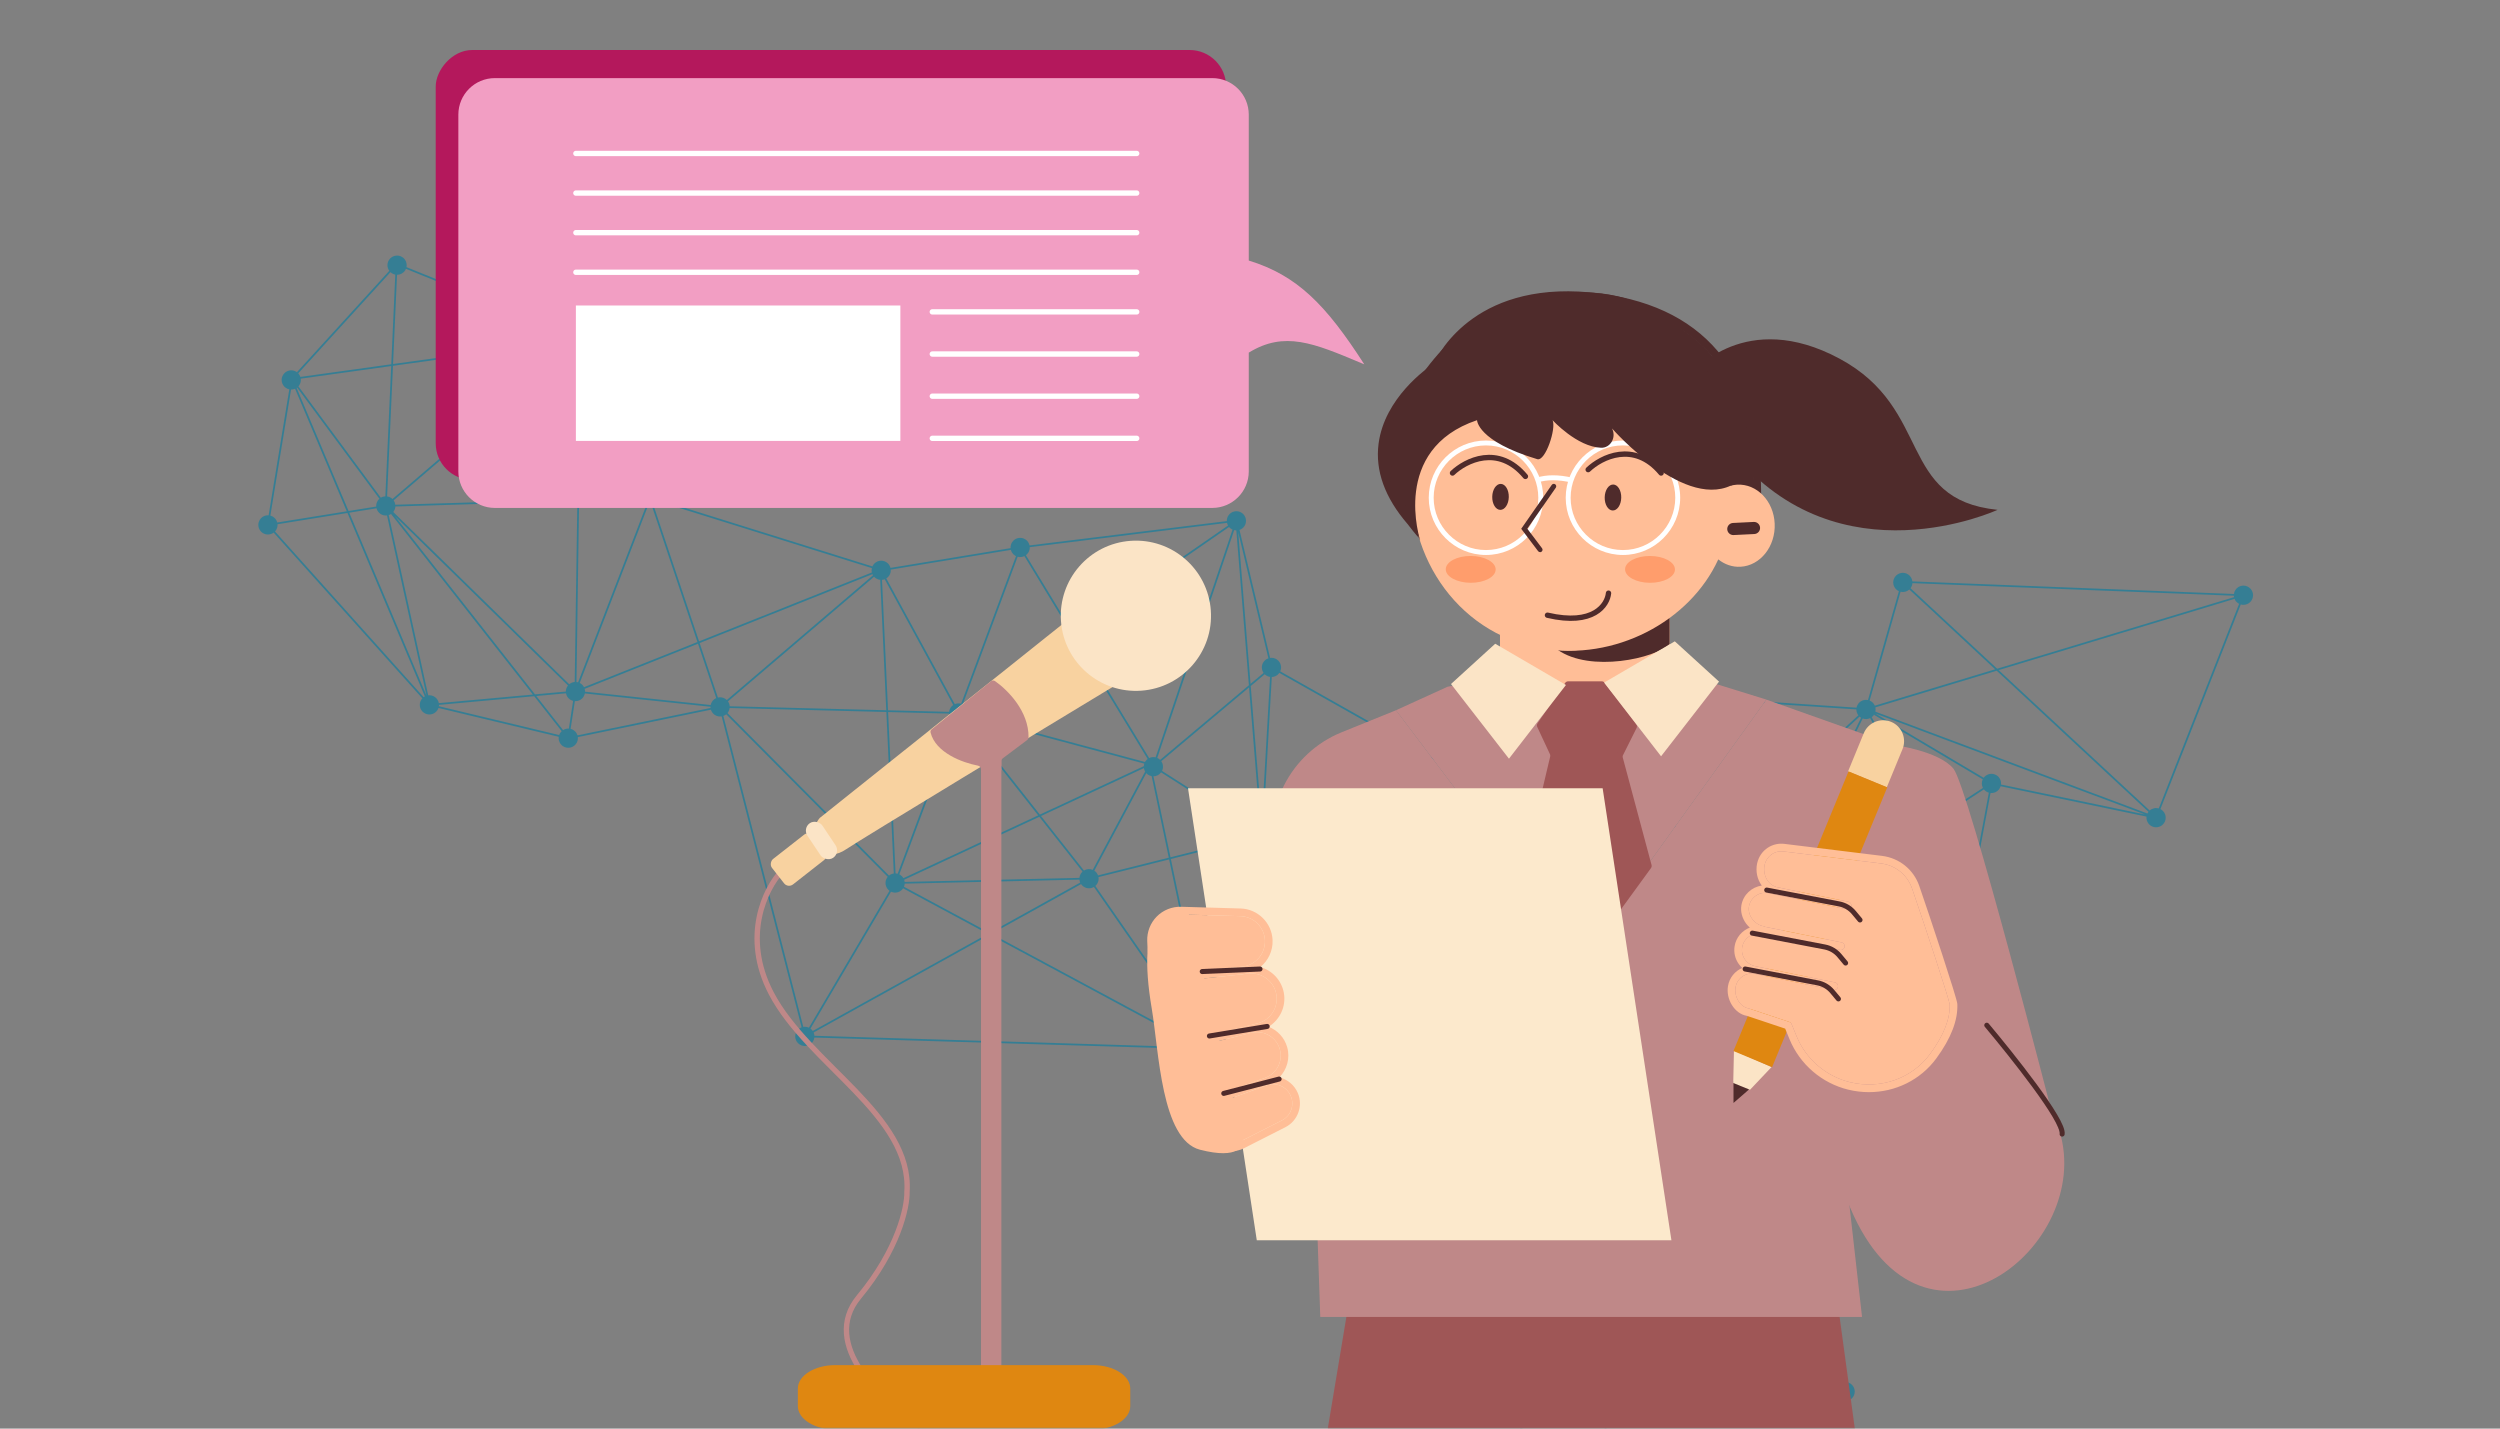 <svg width="700" height="400" viewBox="0 0 700 400" fill="none" xmlns="http://www.w3.org/2000/svg">
<rect x="0" y="0" width="700" height="400" fill="#808080" stroke="none"/>
<mask id="mask0_580_13309" style="mask-type:alpha" maskUnits="userSpaceOnUse" x="0" y="0" width="700" height="400">
<rect width="700" height="400" transform="matrix(-1 0 0 1 700 0)" fill="white"/>
</mask>
<g mask="url(#mask0_580_13309)">
<path d="M73.534 149.215C74.505 149.861 75.742 149.79 76.628 149.131L118.256 195.537C118.159 195.641 118.068 195.754 117.986 195.875C117.164 197.115 117.502 198.785 118.74 199.608C119.978 200.431 121.649 200.093 122.473 198.854C122.604 198.656 122.703 198.447 122.777 198.232L156.455 206.305C156.313 207.302 156.734 208.337 157.629 208.93C158.867 209.754 160.539 209.415 161.362 208.177C161.725 207.628 161.861 206.996 161.795 206.389L199.053 198.716C199.23 199.293 199.598 199.815 200.14 200.176C200.728 200.566 201.411 200.691 202.055 200.589L224.445 287.654C223.917 287.841 223.443 288.195 223.108 288.696C222.285 289.934 222.623 291.606 223.862 292.429C225.1 293.253 226.771 292.914 227.595 291.676C227.833 291.314 227.971 290.917 228.02 290.516L336.652 293.79C336.021 294.996 336.392 296.509 337.55 297.279C338.788 298.102 340.46 297.764 341.283 296.525C341.358 296.412 341.42 296.296 341.475 296.176L379.082 309.682C378.804 310.763 379.217 311.946 380.198 312.597C380.692 312.925 381.254 313.065 381.805 313.041L388.641 363.119L387.996 362.9L388.709 363.602L388.75 363.904L388.911 363.8L449.943 423.926C449.888 423.995 449.834 424.066 449.783 424.141C448.96 425.379 449.299 427.051 450.537 427.874C451.775 428.697 453.447 428.359 454.27 427.12C455.093 425.882 454.754 424.211 453.516 423.387C453.056 423.081 452.534 422.937 452.019 422.94L448.355 384.607C448.4 384.551 448.444 384.493 448.486 384.43C448.692 384.122 448.823 383.785 448.889 383.441L513.94 389.63C513.939 390.505 514.36 391.36 515.143 391.88C516.381 392.704 518.052 392.365 518.876 391.127C519.699 389.889 519.36 388.217 518.122 387.394C517.633 387.068 517.073 386.927 516.528 386.95L510.585 342.028C511.234 341.88 511.833 341.495 512.231 340.894C512.766 340.089 512.807 339.103 512.436 338.286L540.421 322.22C540.608 322.487 540.845 322.725 541.132 322.915C542.371 323.738 544.042 323.399 544.865 322.161C545.689 320.923 545.35 319.252 544.112 318.428C543.359 317.93 542.449 317.86 541.664 318.157L525.905 286.038C526.231 285.841 526.52 285.572 526.746 285.232C527.484 284.12 527.286 282.662 526.342 281.778L550.031 253.854C551.268 254.654 552.92 254.313 553.737 253.083C554.56 251.845 554.221 250.173 552.983 249.35C552.767 249.207 552.538 249.1 552.301 249.026L557.35 222.042C558.304 222.13 559.275 221.705 559.841 220.85C559.989 220.628 560.097 220.391 560.17 220.149L601.03 228.65C600.922 229.621 601.344 230.618 602.215 231.195C603.453 232.018 605.124 231.679 605.948 230.441C606.771 229.203 606.432 227.532 605.194 226.708C605.103 226.648 605.01 226.597 604.915 226.548L627.413 169.251C628.513 169.57 629.739 169.157 630.405 168.154C631.228 166.916 630.889 165.244 629.651 164.421C628.413 163.598 626.742 163.936 625.918 165.175C625.683 165.528 625.546 165.918 625.495 166.312L535.468 162.789C535.384 162.023 534.974 161.299 534.282 160.84C533.044 160.016 531.373 160.355 530.549 161.593C529.726 162.832 530.065 164.503 531.303 165.326C531.426 165.407 531.555 165.474 531.686 165.535L523.03 196.019C521.983 195.799 520.858 196.216 520.231 197.162C520.027 197.469 519.895 197.804 519.829 198.145L445.061 193.203C445.038 192.357 444.618 191.535 443.861 191.03C442.622 190.207 440.951 190.546 440.127 191.784C439.304 193.022 439.643 194.693 440.881 195.517C441.165 195.706 441.474 195.83 441.786 195.9L437.433 230.284C436.532 230.253 435.635 230.675 435.1 231.484L435.222 231.268L358.465 187.976C358.995 186.795 358.612 185.373 357.5 184.634C356.926 184.253 356.26 184.125 355.628 184.215L347.059 148.379C347.604 148.194 348.095 147.838 348.437 147.32C349.259 146.08 348.921 144.411 347.683 143.587C346.445 142.764 344.773 143.103 343.95 144.341C343.629 144.823 343.486 145.373 343.505 145.912L288.273 152.715C288.129 152.054 287.742 151.449 287.134 151.045C285.896 150.222 284.225 150.561 283.401 151.799C283.059 152.315 282.919 152.905 282.963 153.478L249.339 159.005C249.178 158.386 248.799 157.823 248.226 157.441C246.988 156.618 245.316 156.957 244.493 158.195C244.405 158.326 244.335 158.463 244.273 158.601L184.643 139.976C184.842 138.941 184.419 137.844 183.488 137.225C182.786 136.76 181.946 136.666 181.199 136.898L164.036 97.608C164.421 97.405 164.763 97.104 165.023 96.716C165.846 95.478 165.507 93.807 164.269 92.983C163.029 92.162 161.36 92.499 160.536 93.737C160.531 93.747 160.526 93.757 160.519 93.764L129.967 81.354L113.817 74.793C114.03 73.749 113.613 72.633 112.67 72.007C111.432 71.183 109.761 71.522 108.937 72.76C108.298 73.724 108.361 74.945 109.001 75.829L83.136 104.207C83.106 104.185 83.076 104.161 83.042 104.138C81.804 103.315 80.133 103.654 79.309 104.892C78.486 106.13 78.825 107.802 80.063 108.625C80.357 108.82 80.675 108.949 81.001 109.015L75.212 144.287C74.277 144.222 73.335 144.645 72.78 145.482C71.957 146.721 72.296 148.392 73.534 149.215ZM111.173 76.942C112.048 76.943 112.904 76.523 113.424 75.74C113.524 75.588 113.605 75.431 113.672 75.271L131.984 82.709L160.288 94.206C160.188 94.448 160.127 94.7 160.102 94.955L110.054 101.924L111.175 76.944L111.173 76.942ZM286.825 155.708L300.037 177.456L270.474 197.905C270.312 197.712 270.121 197.535 269.901 197.389C269.797 197.319 269.688 197.263 269.577 197.209L284.945 155.889C285.577 156.06 286.246 155.992 286.825 155.708ZM344.134 147.559C344.296 147.752 344.486 147.929 344.707 148.075C344.837 148.16 344.967 148.229 345.103 148.289L323.565 212.058C322.957 211.914 322.319 211.987 321.765 212.257L300.705 177.595L344.132 147.557L344.134 147.559ZM505.401 342.238L497.911 311.337L508.722 337.03C508.341 337.233 508.005 337.532 507.746 337.916C507.17 338.784 507.166 339.861 507.637 340.712L505.401 342.238ZM514.39 388.149C514.186 388.46 514.053 388.795 513.987 389.139L448.937 382.946C448.937 382.488 448.821 382.035 448.597 381.633L505.085 343.057L515.759 387.097C515.218 387.282 514.73 387.638 514.388 388.151L514.39 388.149ZM227.579 288.667C227.406 288.415 227.188 288.191 226.929 288.003L249.488 249.677C250.676 250.238 252.128 249.859 252.877 248.73L276.59 261.472L227.579 288.667ZM83.057 108.619C83.104 108.587 83.153 108.552 83.197 108.516L106.232 139.649C106.064 139.799 105.913 139.969 105.782 140.164C105.44 140.676 105.302 141.264 105.341 141.835L97.599 143.083L83.057 108.619ZM150.704 183.784L159.038 191.942C158.983 192.007 158.932 192.077 158.883 192.15C158.579 192.609 158.435 193.126 158.434 193.636L149.801 194.422L110.58 144.503L150.704 183.784ZM159.384 191.587L130.243 163.058L110.114 143.352C110.169 143.286 110.22 143.217 110.269 143.143C110.541 142.734 110.683 142.279 110.711 141.82L161.655 140.283L160.917 190.954C160.359 190.999 159.821 191.214 159.385 191.584L159.384 191.587ZM105.42 142.326C105.58 142.948 105.959 143.515 106.536 143.897C107.093 144.268 107.739 144.402 108.356 144.325L119.412 194.782L97.798 143.554L105.423 142.324L105.42 142.326ZM121.72 195.123C121.163 194.752 120.517 194.619 119.9 194.695L108.84 144.219C109.065 144.147 109.283 144.046 109.484 143.917L149.208 194.476L122.875 196.876C122.745 196.184 122.351 195.543 121.718 195.125L121.72 195.123ZM122.924 197.37L149.576 194.941L157.27 204.733C157.126 204.87 156.992 205.025 156.877 205.196C156.746 205.394 156.647 205.603 156.573 205.819L122.895 197.745C122.913 197.62 122.925 197.494 122.924 197.367L122.924 197.37ZM159.282 204.001C158.713 203.968 158.143 204.112 157.661 204.425L150.167 194.888L158.479 194.13C158.608 194.822 159.002 195.463 159.635 195.881C159.897 196.056 160.181 196.176 160.472 196.248L159.282 204.001ZM163.708 192.878L195.44 180.233L200.544 195.471C200.09 195.671 199.684 195.998 199.386 196.443C199.187 196.744 199.057 197.071 198.99 197.403L163.817 193.675C163.82 193.406 163.784 193.137 163.708 192.878ZM244.739 161.485C244.887 161.648 245.057 161.8 245.25 161.928C245.629 162.179 246.044 162.322 246.465 162.364L248.152 198.868L204.317 197.752C204.284 197.262 204.119 196.789 203.834 196.382L244.741 161.484L244.739 161.485ZM438.379 235.461L450.647 261.359C450.285 261.561 449.961 261.849 449.717 262.22C449.598 262.401 449.506 262.59 449.434 262.786L439.175 261.262L437.91 235.606C438.072 235.572 438.228 235.523 438.382 235.461L438.379 235.461ZM555.172 218.208C554.801 218.986 554.835 219.879 555.219 220.615L540.212 230.382L524.07 200.816C524.317 200.635 524.538 200.41 524.718 200.142L555.17 218.209L555.172 218.208ZM523.647 201.074L539.796 230.655L493.105 261.042C492.932 260.826 492.726 260.631 492.483 260.47C492.456 260.453 492.426 260.437 492.399 260.42L521.557 201.18C522.249 201.43 523.001 201.383 523.645 201.075L523.647 201.074ZM252.127 244.998C252.023 244.928 251.917 244.872 251.807 244.818L267.709 202.229C268.448 202.431 269.239 202.304 269.878 201.89L290.698 228.305L252.961 245.886C252.759 245.541 252.481 245.235 252.127 244.998ZM270.268 201.581C270.412 201.444 270.542 201.292 270.659 201.12C270.777 200.942 270.867 200.755 270.939 200.562L320.401 213.816C320.323 214.05 320.277 214.288 320.265 214.527L291.164 228.085L270.27 201.579L270.268 201.581ZM320.288 215.066C320.34 215.409 320.454 215.742 320.632 216.043L307.263 241.126L305.969 243.556C305.155 243.212 304.237 243.297 303.504 243.749L291.474 228.49L320.284 215.069L320.288 215.066ZM306.414 243.793C306.414 243.793 306.413 243.791 306.411 243.789L307.7 241.369L320.962 216.485C321.107 216.644 321.274 216.791 321.463 216.917C321.774 217.124 322.113 217.257 322.457 217.323L327.257 240.154L307.453 245.108C307.263 244.589 306.913 244.12 306.416 243.792L306.414 243.793ZM253.17 246.337L291.015 228.705L303.11 244.049C302.95 244.194 302.805 244.36 302.681 244.547C302.423 244.937 302.279 245.368 302.242 245.804L253.311 246.933C253.288 246.731 253.24 246.531 253.17 246.337ZM337.722 292.692L306.697 248.059C306.872 247.906 307.032 247.727 307.168 247.526C307.562 246.932 307.687 246.24 307.577 245.589L327.357 240.643L338.253 292.462C338.068 292.519 337.892 292.597 337.723 292.694L337.722 292.692ZM327.839 240.521L350.853 234.763C351.05 235.241 351.386 235.664 351.85 235.971C352.031 236.09 352.221 236.185 352.416 236.255L344.518 270.326L339.409 292.366C339.184 292.336 338.96 292.332 338.739 292.359L327.839 240.521ZM445.388 380.388L435.612 357.681L429.571 343.645C429.945 343.441 430.275 343.149 430.527 342.769C431.023 342.025 431.094 341.125 430.806 340.346L442.825 334.589L445.781 380.285C445.646 380.31 445.515 380.344 445.386 380.385L445.388 380.388ZM417.512 260.563L439.256 297.619C439 297.804 438.767 298.034 438.584 298.314C438.265 298.795 438.122 299.341 438.138 299.88L422.999 302.62L417 260.742C417.177 260.7 417.35 260.639 417.515 260.563L417.512 260.563ZM438.196 300.373C438.34 301.034 438.727 301.643 439.337 302.047C439.491 302.149 439.649 302.233 439.814 302.299L428.824 338.642C428.602 338.597 428.376 338.582 428.153 338.593L423.07 303.111L438.198 300.372L438.196 300.373ZM430.593 339.898C430.393 339.565 430.12 339.267 429.774 339.036C429.622 338.936 429.462 338.851 429.3 338.785L433.231 325.806L440.306 302.446C440.454 302.476 440.603 302.49 440.752 302.495L442.793 334.056L430.592 339.901L430.593 339.898ZM441.247 302.461C441.965 302.346 442.636 301.947 443.07 301.294C443.246 301.028 443.365 300.744 443.438 300.454L494.258 308.226C494.237 308.599 494.293 308.969 494.422 309.318L443.277 333.82L441.249 302.459L441.247 302.461ZM494.699 306.897C494.524 307.162 494.404 307.447 494.331 307.737L443.512 299.965C443.545 299.423 443.41 298.88 443.128 298.412L468.021 280.008L494.865 306.675C494.806 306.746 494.752 306.821 494.7 306.899L494.699 306.897ZM442.833 298.012C442.682 297.845 442.511 297.691 442.317 297.561C442.258 297.52 442.196 297.488 442.136 297.454L451.293 266.312C452.128 266.525 453.023 266.326 453.689 265.772L467.664 279.655L442.833 298.012ZM450.473 265.951C450.586 266.027 450.706 266.089 450.824 266.146L441.676 297.253C441.435 297.173 441.19 297.13 440.942 297.118L439.198 261.768L449.304 263.268C449.136 264.281 449.558 265.348 450.469 265.951L450.473 265.951ZM440.446 297.143C440.231 297.173 440.017 297.228 439.814 297.31L417.948 260.306C418.202 260.122 418.43 259.893 418.614 259.615C418.792 259.348 418.912 259.06 418.984 258.764L438.698 261.691L440.445 297.141L440.446 297.143ZM355.581 235.219C355.603 235.185 355.621 235.151 355.642 235.115L390.053 248.305L413.775 257.398C413.621 257.949 413.651 258.529 413.844 259.055L370.546 279.722L354.337 236.229C354.828 236.034 355.267 235.693 355.581 235.219ZM415.094 260.499C415.539 260.739 416.024 260.839 416.502 260.815L422.505 302.711L384.287 309.631C384.141 309.105 383.835 308.621 383.385 308.256L415.094 260.499ZM384.378 310.12L422.577 303.204L427.658 338.666C427.093 338.801 426.572 339.114 426.188 339.592L384.067 311.627C384.324 311.153 384.424 310.628 384.378 310.12ZM426.794 343.526C427.506 343.998 428.36 344.086 429.115 343.843L433.519 354.075L444.931 380.589C444.836 380.644 444.741 380.704 444.651 380.77L414.836 347.244L425.801 340.24C425.309 341.41 425.698 342.797 426.794 343.526ZM447.5 380.553C447.112 380.349 446.694 380.25 446.277 380.244L443.309 334.356L494.634 309.768C494.788 310.027 494.986 310.262 495.227 310.463L447.5 380.553ZM495.214 306.324L468.422 279.71L488.987 264.505C489.138 264.673 489.309 264.826 489.504 264.957C489.992 265.282 490.549 265.423 491.092 265.401L496.348 305.763C495.937 305.857 495.547 306.045 495.214 306.324ZM488.692 264.105L468.066 279.354L454.04 265.42C454.099 265.349 454.153 265.274 454.204 265.196C454.474 264.792 454.616 264.34 454.646 263.885L488.322 263.026C488.365 263.405 488.492 263.772 488.692 264.102L488.692 264.105ZM437.413 235.663L438.672 261.186L419.056 258.274C419.096 257.529 418.829 256.788 418.29 256.239L435.997 235.301C436.441 235.558 436.931 235.676 437.411 235.665L437.413 235.663ZM435.591 235.012L417.909 255.921C417.892 255.909 417.876 255.895 417.859 255.883C416.621 255.06 414.949 255.399 414.126 256.637C414.062 256.733 414.005 256.833 413.955 256.935L360.893 236.594L355.859 234.666C355.923 234.494 355.968 234.316 355.996 234.139L434.686 233.376C434.781 233.998 435.088 234.584 435.591 235.015L435.591 235.012ZM350.705 234.288L327.736 240.031L322.969 217.365C323.791 217.357 324.593 216.971 325.113 216.267L350.849 232.699C350.637 233.212 350.595 233.763 350.705 234.284L350.705 234.288ZM266.922 201.873C267.026 201.943 267.132 201.999 267.242 202.052L251.34 244.642C251.149 244.59 250.954 244.559 250.761 244.552L248.674 199.376L265.729 199.809C265.785 200.617 266.199 201.39 266.926 201.873L266.922 201.873ZM203.875 199.418C204.118 199.054 204.255 198.651 204.303 198.244L248.174 199.359L250.263 244.573C249.776 244.641 249.309 244.84 248.921 245.161L203.698 199.654C203.761 199.58 203.821 199.501 203.875 199.418ZM253.113 248.288C253.231 248.009 253.3 247.718 253.319 247.425L302.24 246.297C302.268 246.578 302.342 246.854 302.456 247.117L277.106 261.183L253.111 248.29L253.113 248.288ZM302.699 247.55C302.889 247.83 303.135 248.077 303.433 248.278C304.323 248.868 305.433 248.859 306.294 248.35L337.313 292.975C337.183 293.084 337.062 293.206 336.952 293.343L277.629 261.466L302.7 247.556L302.699 247.55ZM340.536 292.788C340.331 292.652 340.115 292.552 339.894 292.479L352.897 236.382C353.219 236.435 353.547 236.431 353.861 236.368L370.098 279.936L341.358 293.654C341.158 293.317 340.884 293.021 340.536 292.788ZM370.721 280.189L414.057 259.504C414.217 259.771 414.422 260.016 414.679 260.222L382.97 307.979C382.346 307.643 381.64 307.579 380.991 307.754L370.719 280.19L370.721 280.189ZM383.791 312.039L425.583 339.786L414.5 346.863L383.66 312.185C383.706 312.138 383.748 312.09 383.791 312.039ZM444.281 381.099C444.18 381.206 444.086 381.32 444.002 381.446C443.917 381.572 443.849 381.705 443.788 381.839L389.519 363.411L414.411 347.511L444.279 381.097L444.281 381.099ZM448.32 381.217C448.226 381.104 448.12 380.996 448.006 380.897L447.989 380.718L495.639 310.74C496.17 311.035 496.764 311.129 497.332 311.047L504.965 342.534L448.324 381.218L448.32 381.217ZM540.178 321.786L512.193 337.853C512.006 337.586 511.769 337.348 511.482 337.158C511.298 337.035 511.104 336.943 510.904 336.87L516.834 313.991L539.971 320.211C539.878 320.746 539.953 321.295 540.177 321.784L540.178 321.786ZM510.423 336.746C510.005 336.678 509.578 336.71 509.181 336.836L498.21 310.763C498.59 310.56 498.927 310.261 499.186 309.876C499.304 309.699 499.395 309.512 499.465 309.322L516.355 313.862L510.423 336.746ZM499.594 308.844C499.719 308.119 499.542 307.372 499.1 306.781L522.592 285.636C522.718 285.764 522.861 285.882 523.016 285.986C523.176 286.093 523.345 286.178 523.516 286.245L516.482 313.385L499.596 308.846L499.594 308.844ZM522.276 285.25L501.951 303.546L522.02 282.705C521.668 283.549 521.775 284.509 522.276 285.25ZM498.623 306.286C498.562 306.238 498.499 306.191 498.434 306.145C497.945 305.82 497.388 305.679 496.845 305.701L491.589 265.339C492.241 265.192 492.841 264.805 493.24 264.204C493.592 263.675 493.73 263.066 493.676 262.478L548.932 252.411C549.051 252.783 549.253 253.133 549.527 253.429L498.622 306.289L498.623 306.286ZM493.586 261.989C493.534 261.807 493.467 261.629 493.378 261.458L540.035 231.092L550.005 249.353C549.716 249.547 549.459 249.796 549.255 250.106C548.883 250.664 548.752 251.308 548.827 251.923L493.588 261.988L493.586 261.989ZM550.443 249.12L540.453 230.823L555.495 221.035C555.667 221.251 555.874 221.446 556.117 221.607C556.355 221.765 556.608 221.879 556.87 221.953L551.821 248.925C551.351 248.869 550.876 248.937 550.444 249.122L550.443 249.12ZM559.095 217.118C557.887 216.316 556.272 216.618 555.429 217.782L525.101 199.788L600.592 228.049L560.283 219.664C560.391 218.692 559.969 217.695 559.098 217.118L559.095 217.118ZM601.47 227.465C601.402 227.567 601.343 227.675 601.292 227.784L525.102 199.26C525.193 198.865 525.193 198.458 525.106 198.07L559.08 187.804L601.583 227.316C601.546 227.366 601.507 227.415 601.471 227.467L601.47 227.465ZM520.988 200.896C521.028 200.923 521.071 200.944 521.111 200.968L491.956 260.199C491.196 259.906 490.352 259.984 489.662 260.376L476.428 241.477L520.679 200.654C520.776 200.741 520.876 200.823 520.988 200.896ZM489.254 260.661C489.066 260.821 488.895 261.007 488.751 261.226C488.482 261.63 488.34 262.082 488.31 262.537L454.634 263.396C454.579 262.922 454.395 262.465 454.101 262.079L476.059 241.821L489.254 260.665L489.254 260.661ZM453.761 261.71C453.663 261.623 453.562 261.54 453.45 261.466C452.957 261.138 452.394 260.998 451.846 261.021L442.979 195.896C443.233 195.837 443.476 195.742 443.706 195.612L475.77 241.404L453.759 261.708L453.761 261.71ZM442.487 195.964L451.352 261.087C451.268 261.107 451.184 261.129 451.102 261.159L438.818 235.229C439.116 235.035 439.379 234.778 439.588 234.465C440.41 233.225 440.072 231.556 438.834 230.732C438.55 230.543 438.241 230.419 437.929 230.35L442.283 195.967C442.352 195.971 442.42 195.969 442.489 195.966L442.487 195.964ZM434.657 232.88L356.026 233.644C355.999 232.804 355.579 231.988 354.825 231.487C354.486 231.263 354.114 231.126 353.735 231.07L356.105 189.568C356.926 189.54 357.72 189.135 358.221 188.411L434.972 231.701C434.77 232.076 434.667 232.479 434.655 232.882L434.657 232.88ZM354.524 189.121C354.863 189.345 355.235 189.482 355.612 189.54L353.294 230.128L350.204 192.088L354.121 188.797C354.241 188.916 354.376 189.028 354.523 189.125L354.524 189.121ZM352.871 231.08C352.169 231.204 351.518 231.6 351.092 232.241C351.088 232.247 351.084 232.255 351.078 232.263L325.368 215.846C325.797 214.96 325.699 213.927 325.155 213.142L349.736 192.477L352.87 231.078L352.871 231.08ZM324.837 212.761C324.717 212.642 324.581 212.53 324.434 212.433C324.306 212.35 324.174 212.278 324.039 212.219L345.576 148.449C345.772 148.494 345.969 148.52 346.168 148.523L349.688 191.871L324.837 212.761ZM321.343 212.516C321.098 212.696 320.881 212.918 320.701 213.187C320.665 213.243 320.633 213.301 320.6 213.358L271.064 200.086C271.168 199.476 271.057 198.85 270.757 198.313L300.298 177.88L321.343 212.516ZM266.91 197.396C266.625 197.586 266.37 197.838 266.168 198.143C265.925 198.507 265.788 198.91 265.74 199.317L248.651 198.883L246.963 162.368C247.224 162.346 247.479 162.286 247.722 162.191L266.909 197.399L266.91 197.396ZM244.44 161.084L203.508 196.003C203.391 195.888 203.262 195.781 203.121 195.688C202.475 195.26 201.715 195.149 201.017 195.314L195.903 180.049L244.276 160.771C244.325 160.88 244.379 160.984 244.442 161.086L244.44 161.084ZM195.281 179.759L163.524 192.415C163.319 192.015 163.016 191.66 162.615 191.395C162.519 191.331 162.421 191.278 162.321 191.227L177.464 151.952L181.277 142.059C181.733 142.186 182.21 142.186 182.656 142.074L195.28 179.757L195.281 179.759ZM180.509 141.712C180.606 141.777 180.709 141.832 180.814 141.883L161.859 191.047C161.711 191.005 161.564 190.977 161.413 190.961L162.152 140.269L179.321 139.751C179.403 140.522 179.813 141.252 180.509 141.712ZM161.662 139.786L110.695 141.325C110.64 140.887 110.478 140.465 110.218 140.098L160.632 96.847C160.81 97.084 161.028 97.295 161.288 97.468C161.595 97.672 161.931 97.804 162.271 97.87L161.659 139.785L161.662 139.786ZM160.099 95.457C160.129 95.791 160.22 96.119 160.37 96.421L109.897 139.722C109.782 139.609 109.654 139.504 109.514 139.414C109.164 139.182 108.783 139.046 108.393 138.991L110.033 102.431L160.1 95.459L160.099 95.457ZM107.896 138.966C107.45 138.987 107.016 139.118 106.63 139.351L83.562 108.175C83.647 108.079 83.727 107.981 83.799 107.872C84.176 107.305 84.308 106.648 84.222 106.023L109.53 102.498L107.896 138.966ZM82.616 108.856L97.091 143.163L77.629 146.3C77.469 145.677 77.09 145.111 76.513 144.729C76.258 144.559 75.984 144.441 75.702 144.368L81.496 109.072C81.88 109.079 82.261 109.007 82.616 108.856ZM76.997 148.8C77.094 148.695 77.185 148.583 77.267 148.462C77.609 147.949 77.747 147.361 77.708 146.79L97.29 143.634L118.958 194.991C118.843 195.053 118.73 195.126 118.625 195.206L76.997 148.8ZM161.696 205.901C161.519 205.323 161.15 204.802 160.609 204.44C160.347 204.265 160.063 204.146 159.772 204.073L160.963 196.321C161.888 196.377 162.818 195.953 163.367 195.126C163.566 194.825 163.695 194.498 163.763 194.165L198.936 197.894C198.934 198.004 198.939 198.115 198.95 198.226L161.692 205.9L161.696 205.901ZM202.536 200.461C202.826 200.359 203.099 200.207 203.343 200.006L248.566 245.513C248.503 245.587 248.443 245.666 248.389 245.749C247.585 246.958 247.891 248.58 249.06 249.421L226.501 287.747C225.998 287.51 225.452 287.441 224.928 287.525L202.538 200.46L202.536 200.461ZM228.039 290.014C228.02 289.7 227.944 289.388 227.817 289.098L277.108 261.749L335.751 293.262L228.037 290.015L228.039 290.014ZM341.648 295.703C341.787 295.168 341.753 294.609 341.568 294.102L370.268 280.403L380.524 307.926C380.102 308.131 379.726 308.443 379.448 308.861C379.373 308.975 379.312 309.091 379.256 309.211L341.649 295.705L341.648 295.703ZM382.301 312.97C382.653 312.887 382.989 312.734 383.286 312.517L414.072 347.136L389.138 363.062L382.299 312.971L382.301 312.97ZM451.524 422.983C451.077 423.068 450.65 423.267 450.293 423.569L389.895 364.065L443.628 382.308C443.374 383.376 443.789 384.536 444.755 385.179C445.748 385.838 447.012 385.75 447.902 385.057L451.528 422.983L451.524 422.983ZM515.773 385.036L505.524 342.753L507.914 341.122C508.078 341.32 508.273 341.499 508.498 341.647C508.987 341.973 509.547 342.114 510.094 342.093L515.774 385.038L515.773 385.036ZM541.218 318.373C540.892 318.571 540.601 318.841 540.377 319.18C540.259 319.357 540.171 319.543 540.098 319.734L516.956 313.511L523.988 286.382C524.484 286.479 524.992 286.429 525.459 286.254L541.218 318.373ZM525.949 281.471C525.148 280.961 524.176 280.925 523.369 281.299L546.261 257.528L525.951 281.47L525.949 281.471ZM604.455 226.364C603.569 226.108 602.606 226.327 601.913 226.945L559.623 187.633L625.664 167.677C625.861 168.161 626.201 168.594 626.668 168.907C626.759 168.968 626.854 169.02 626.947 169.067L604.453 226.365L604.455 226.364ZM625.475 166.808C625.482 166.94 625.496 167.072 625.523 167.202L559.205 187.24L534.948 164.689C534.978 164.65 535.008 164.611 535.036 164.569C535.301 164.172 535.443 163.729 535.477 163.283L625.475 166.808ZM532.153 165.696C533.021 165.908 533.947 165.675 534.613 165.06L558.651 187.407L524.946 197.59C524.747 197.123 524.415 196.706 523.961 196.405C523.814 196.307 523.661 196.227 523.503 196.161L532.153 165.696ZM519.78 198.637C519.778 199.228 519.97 199.81 520.336 200.285L476.134 241.061L444.108 195.324C444.297 195.164 444.467 194.978 444.611 194.759C444.831 194.427 444.966 194.065 445.026 193.695L519.779 198.635L519.78 198.637ZM353.766 185.386C353.138 186.332 353.188 187.529 353.798 188.41L350.152 191.476L346.705 149.03L355.144 184.329C354.599 184.514 354.108 184.87 353.765 185.389L353.766 185.386ZM343.567 146.403C343.624 146.663 343.719 146.915 343.851 147.147L300.447 177.169L287.249 155.448C287.493 155.267 287.713 155.044 287.89 154.777C288.211 154.295 288.354 153.745 288.335 153.206L343.567 146.403ZM283.042 153.969C283.202 154.588 283.582 155.151 284.155 155.532C284.259 155.602 284.368 155.659 284.478 155.712L269.111 197.032C268.519 196.873 267.898 196.922 267.345 197.158L248.164 161.964C248.479 161.768 248.761 161.503 248.978 161.172C249.321 160.656 249.46 160.067 249.417 159.493L283.041 153.967L283.042 153.969ZM244.115 159.072C244.02 159.479 244.023 159.899 244.117 160.297L195.744 179.575L183.128 141.911C183.566 141.71 183.958 141.39 184.244 140.956C184.351 140.793 184.437 140.627 184.506 140.451L244.119 159.07L244.115 159.072ZM180.739 137.086C180.353 137.29 180.011 137.59 179.752 137.978C179.489 138.374 179.346 138.811 179.312 139.253L162.158 139.77L162.77 97.915C163.043 97.915 163.316 97.876 163.574 97.794L180.739 137.086ZM109.331 76.205C109.441 76.31 109.56 76.406 109.691 76.493C109.999 76.699 110.334 76.832 110.678 76.898L109.553 101.993L84.109 105.537C83.989 105.169 83.787 104.825 83.511 104.535L109.333 76.207L109.331 76.205Z" fill="#357E94"/>
<rect width="221.316" height="120.352" rx="10.23" transform="matrix(-1 0 0 1 343.316 14)" fill="#B4185C"/>
<path fill-rule="evenodd" clip-rule="evenodd" d="M339.424 21.869C345.074 21.869 349.654 26.449 349.654 32.099V72.953C363.211 77.121 371.224 85.271 382 102.018C381.709 101.896 381.421 101.775 381.135 101.654C367.799 96.044 359.639 92.611 349.654 98.739V131.991C349.654 137.641 345.074 142.221 339.424 142.221H138.568C132.918 142.221 128.338 137.641 128.338 131.991V32.099C128.338 26.449 132.918 21.869 138.568 21.869H339.424Z" fill="#F29EC3"/>
<path d="M318.277 42.973H161.247" stroke="white" stroke-width="1.5" stroke-linecap="round" stroke-linejoin="round"/>
<path d="M318.277 54.062H161.247" stroke="white" stroke-width="1.5" stroke-linecap="round" stroke-linejoin="round"/>
<path d="M318.277 65.15H161.247" stroke="white" stroke-width="1.5" stroke-linecap="round" stroke-linejoin="round"/>
<path d="M318.277 76.238H161.247" stroke="white" stroke-width="1.5" stroke-linecap="round" stroke-linejoin="round"/>
<path d="M318.277 87.326H261.045" stroke="white" stroke-width="1.5" stroke-linecap="round" stroke-linejoin="round"/>
<path d="M318.277 99.131H261.045" stroke="white" stroke-width="1.5" stroke-linecap="round" stroke-linejoin="round"/>
<path d="M318.277 110.936H261.045" stroke="white" stroke-width="1.5" stroke-linecap="round" stroke-linejoin="round"/>
<path d="M318.277 122.738H261.045" stroke="white" stroke-width="1.5" stroke-linecap="round" stroke-linejoin="round"/>
<rect x="-0.5" y="0.5" width="89.856" height="36.916" transform="matrix(-1 0 0 1 251.103 85.539)" fill="white" stroke="white"/>
<path d="M218.815 243.967C214.382 248.716 207.608 262.202 215.965 278.158C226.413 298.102 255.38 312.348 253.955 333.718C254.058 337.992 251.51 349.863 240.493 363.16C229.476 376.456 247.142 392.444 257.114 399.25" stroke="#BF8888" stroke-width="1.5" stroke-linecap="round"/>
<path d="M229.533 229.024L303.883 169.647C303.979 170.992 312.728 183.099 317.091 188.985C292.248 203.993 241.434 234.767 236.918 237.793C231.273 241.575 229.232 236.651 228.212 234.188L228.212 234.188C227.395 232.219 228.753 229.925 229.533 229.024Z" fill="#F8D2A0"/>
<circle cx="318.053" cy="172.413" r="21.032" transform="rotate(-4.077 318.053 172.413)" fill="#FBE4C6"/>
<rect x="220.641" y="248.734" width="9.046" height="14.585" rx="1.775" transform="rotate(-128.075 220.641 248.734)" fill="#F8D2A0"/>
<rect x="224.666" y="231.879" width="5.057" height="11.694" rx="2.528" transform="rotate(-33.754 224.666 231.879)" fill="#FBE4C6"/>
<path d="M277.533 397.826C275.957 397.826 274.684 396.719 274.684 395.348V213.204C274.684 211.833 275.957 210.727 277.533 210.727C279.11 210.727 280.383 211.833 280.383 213.204V395.348C280.383 396.719 279.11 397.826 277.533 397.826Z" fill="#BF8888"/>
<path d="M277.449 190.76L260.895 204.182C260.613 204.411 260.472 204.776 260.562 205.128C262.008 210.794 269.483 213.546 273.834 214.38C274.321 214.473 274.684 214.892 274.684 215.388V215.425C274.684 215.977 275.132 216.425 275.684 216.425H279.383C279.935 216.425 280.383 215.977 280.383 215.425V213.126C280.383 212.811 280.531 212.514 280.783 212.326L287.604 207.21C287.843 207.031 287.991 206.754 287.995 206.456C288.085 199.127 282.141 193.174 278.605 190.705C278.252 190.459 277.783 190.489 277.449 190.76Z" fill="#BF8888"/>
<path d="M305.977 382.229H233.894C228.097 382.229 223.398 385.164 223.398 388.785V393.717C223.398 397.338 228.097 400.274 233.894 400.274H305.977C311.774 400.274 316.473 397.338 316.473 393.717V388.785C316.473 385.164 311.774 382.229 305.977 382.229Z" fill="#DF8711"/>
<path d="M378.844 357.595L371.715 400.372H519.4L513.288 355.559L378.844 357.595Z" fill="#9F5656"/>
<path d="M530.449 208.615C530.449 208.615 542.828 210.266 546.956 215.219C551.083 220.171 575.017 313.434 575.017 313.434L527.973 346.447L499.912 298.578L530.45 208.615H530.449Z" fill="#BF8888"/>
<path d="M521.37 368.734L515.593 317.564L530.449 208.618L494.582 195.889L442.965 267.767L390.877 198.869L375.683 205.026C361.255 210.873 353.334 226.453 357.109 241.556L367.856 315.912L369.677 368.734H521.37Z" fill="#BF8888"/>
<path d="M494.581 195.885L480.654 191.56L442.138 185.506L405.347 192.275L390.874 198.867L442.962 267.765L494.581 195.885Z" fill="#BF8888"/>
<path d="M467.482 168.936H419.995V193.629H467.482V168.936Z" fill="#FFBE97"/>
<path d="M436.14 181.938C450.819 183.956 459.539 170.921 467.482 170.361V180.334C463.514 184.369 445.265 188.394 436.14 181.938Z" fill="#4F2B2B"/>
<path d="M474.002 104.264C474.002 104.264 488.756 86.303 515.058 100.415C541.359 114.528 531.095 139.867 559.32 142.754C559.32 142.754 515.058 163.281 485.229 126.717L474.002 104.264Z" fill="#4F2B2B"/>
<path d="M394.703 146.142C373.225 121.254 402.076 103.22 402.076 103.22C402.076 103.22 411.219 79.266 447.597 84.104C482.859 88.793 491.836 114.041 491.195 141.814L394.703 146.142Z" fill="#4F2B2B"/>
<path d="M397.201 150.415C396.91 150.415 394.316 146.959 394.111 146.722C387.742 139.339 385.013 131.772 386.001 124.227C387.678 111.446 399.394 103.175 401.483 101.793C402.914 98.646 413.841 77.636 448.255 82.206C478.824 86.273 493.91 106.24 493.094 141.551C493.079 142.19 492.626 142.705 492.06 142.732L397.676 151.365C399.663 154.216 400.425 155.166 397.676 151.365L397.201 150.415ZM438.85 83.984C411.05 83.984 403.379 102.931 403.298 103.141C403.203 103.385 403.038 103.592 402.833 103.72C402.702 103.802 389.774 112.039 388.136 124.592C387.27 131.216 389.69 137.961 395.329 144.642L490.963 140.352C491.419 106.757 477.36 88.521 448.006 84.616C444.736 84.18 441.688 83.983 438.85 83.983V83.984Z" fill="#4F2B2B"/>
<path d="M486.372 135.708C485.734 135.744 485.114 135.855 484.514 136.019C483.231 115.521 470.04 94.86 445.606 91.453C421.072 88.035 398.878 107.211 395.728 130.494C392.576 153.776 407.111 177.216 431.536 181.54C452.098 185.181 473.109 174.111 481.12 156.627C482.883 158.036 485.046 158.821 487.36 158.691C492.909 158.378 497.185 152.98 496.911 146.634C496.638 140.286 491.92 135.395 486.37 135.708H486.372Z" fill="#FFBE97"/>
<path d="M449.316 139.252C449.271 141.262 450.276 142.913 451.556 142.941C452.836 142.969 453.909 141.363 453.948 139.353C453.993 137.343 452.988 135.692 451.708 135.664C450.428 135.636 449.355 137.242 449.316 139.252Z" fill="#4F2B2B"/>
<path d="M417.828 139.077C417.783 141.087 418.788 142.737 420.068 142.765C421.349 142.794 422.421 141.188 422.46 139.178C422.505 137.167 421.5 135.517 420.22 135.489C418.94 135.461 417.867 137.066 417.828 139.077Z" fill="#4F2B2B"/>
<path d="M406.698 132.446C410.339 128.964 419.52 124.278 427.118 133.396" stroke="#4F2B2B" stroke-width="1.5" stroke-linecap="round" stroke-linejoin="round"/>
<path d="M444.688 131.495C448.329 128.013 457.51 123.327 465.108 132.445" stroke="#4F2B2B" stroke-width="1.5" stroke-linecap="round" stroke-linejoin="round"/>
<path d="M416.075 155.395C407.238 155.395 400.051 148.208 400.051 139.37C400.051 130.533 407.238 123.346 416.075 123.346C424.913 123.346 432.1 130.533 432.1 139.37C432.1 148.208 424.913 155.395 416.075 155.395ZM416.075 124.716C407.996 124.716 401.426 131.291 401.426 139.365C401.426 147.439 408.001 154.014 416.075 154.014C424.149 154.014 430.724 147.439 430.724 139.365C430.724 131.291 424.149 124.716 416.075 124.716Z" fill="white"/>
<path d="M454.425 155.395C445.587 155.395 438.4 148.208 438.4 139.37C438.4 130.533 445.587 123.346 454.425 123.346C463.262 123.346 470.449 130.533 470.449 139.37C470.449 148.208 463.262 155.395 454.425 155.395ZM454.425 124.716C446.345 124.716 439.776 131.291 439.776 139.365C439.776 147.439 446.351 154.014 454.425 154.014C462.499 154.014 469.074 147.439 469.074 139.365C469.074 131.291 462.499 124.716 454.425 124.716Z" fill="white"/>
<path d="M440.028 135.126C436.311 134.245 433.178 134.245 430.455 135.11L430.039 133.796C433.01 132.852 436.378 132.847 440.348 133.779L440.034 135.121L440.028 135.126Z" fill="white"/>
<path d="M431.223 154.604C431.016 154.604 430.808 154.509 430.673 154.329L425.94 148.063L434.491 135.772C434.71 135.458 435.137 135.385 435.451 135.598C435.766 135.817 435.839 136.244 435.626 136.558L427.641 148.035L431.774 153.51C432.004 153.813 431.942 154.245 431.639 154.475C431.515 154.571 431.369 154.616 431.223 154.616V154.604Z" fill="#4F2B2B"/>
<path d="M450.386 166.086C450.07 169.41 446.208 175.298 433.291 172.259" stroke="#4F2B2B" stroke-width="1.5" stroke-linecap="round" stroke-linejoin="round"/>
<path d="M491.21 149.529L485.406 149.815C484.472 149.861 483.676 149.141 483.63 148.205C483.583 147.271 484.304 146.475 485.24 146.429L491.044 146.143C491.978 146.097 492.774 146.817 492.82 147.753C492.866 148.687 492.146 149.483 491.21 149.529Z" fill="#4F2B2B"/>
<path d="M418.785 159.455C418.794 157.38 415.674 155.685 411.816 155.668C407.959 155.651 404.824 157.319 404.815 159.394C404.806 161.469 407.926 163.164 411.784 163.181C415.641 163.198 418.776 161.53 418.785 159.455Z" fill="#FF9D6C"/>
<path d="M468.99 159.459C468.999 157.384 465.879 155.689 462.021 155.672C458.164 155.655 455.029 157.323 455.02 159.398C455.011 161.473 458.131 163.168 461.989 163.185C465.846 163.202 468.981 161.533 468.99 159.459Z" fill="#FF9D6C"/>
<path d="M413.571 88.954C413.571 88.954 386.433 108.558 389.912 133.126L397.677 151.364C397.677 151.364 389.216 125.838 413.571 117.648C413.571 117.648 413.604 123.519 430.443 128.57C432.723 129.253 435.816 119.892 434.717 117.648C434.717 117.648 441.563 125.125 448.295 125.373C450.795 125.465 452.532 122.722 451.506 120.281L451.376 119.972C451.376 119.972 472.318 143.902 486.003 135.218C486.003 135.218 484.079 58.679 413.571 88.952V88.954Z" fill="#4F2B2B"/>
<path d="M439.111 191.836H448.464L457.268 203.39L453.141 211.643L435.259 211.368L431.407 203.115L439.111 191.836Z" fill="#9F5656"/>
<path d="M435.259 211.367L427.006 246.306L442.963 267.766L461.396 242.454L453.142 211.642L435.259 211.367Z" fill="#9F5656"/>
<path d="M453.141 212.715H453.124L435.242 212.441C434.833 212.434 434.461 212.194 434.288 211.822L430.438 203.569C430.279 203.226 430.31 202.824 430.524 202.512L438.227 191.233C438.428 190.94 438.758 190.766 439.112 190.766H448.467C448.802 190.766 449.116 190.922 449.32 191.187L458.124 202.742C458.371 203.068 458.414 203.505 458.229 203.872L454.103 212.125C453.92 212.488 453.549 212.717 453.144 212.717L453.141 212.715ZM435.946 210.307L452.485 210.562L456.012 203.51L447.936 192.909H439.678L432.639 203.217L435.948 210.309L435.946 210.307Z" fill="#9F5656"/>
<path d="M418.657 180.244L406.278 191.523L422.509 212.432L438.466 191.799L418.657 180.244Z" fill="#FBE4C6"/>
<path d="M468.948 179.572L481.329 190.851L465.098 211.76L449.14 191.128L468.948 179.572Z" fill="#FBE4C6"/>
<path d="M442.963 268.839C442.624 268.839 442.305 268.68 442.103 268.407L426.145 246.949C425.955 246.696 425.89 246.372 425.962 246.064L434.215 211.124C434.351 210.546 434.929 210.196 435.504 210.326C436.082 210.462 436.439 211.04 436.302 211.615L428.163 246.069L442.953 265.96L460.227 242.24L452.107 211.921C451.954 211.35 452.293 210.762 452.865 210.609C453.436 210.457 454.026 210.796 454.178 211.367L462.431 242.18C462.515 242.492 462.452 242.826 462.263 243.087L443.831 268.399C443.629 268.675 443.231 268.78 442.965 268.839H442.963Z" fill="#9F5656"/>
<path d="M576.668 316.736C572.696 303.828 543.655 275.469 543.655 275.469L512.292 302.704C512.292 302.704 512.877 325.94 518.069 338.194C538.703 386.889 586.572 348.924 576.668 316.735V316.736Z" fill="#BF8888"/>
<path d="M485.381 308.828L489.994 304.81L485.381 302.801V308.828Z" fill="#4F2B2B"/>
<path d="M532.701 209.766C533.296 208.318 533.293 206.723 532.689 205.279C532.095 203.853 530.987 202.74 529.568 202.138C529.548 202.13 529.53 202.121 529.51 202.113C526.52 200.883 523.088 202.314 521.858 205.304L517.453 216.006L528.295 220.467L532.699 209.766H532.701Z" fill="#F8D2A0"/>
<path d="M485.306 303.233L489.994 305.146L496.022 298.784L485.508 294.096L485.306 303.233Z" fill="#FBE4C6"/>
<path d="M517.592 215.988L485.366 294.292L496.188 298.802L528.433 220.45L517.592 215.988Z" fill="#DF8711"/>
<path d="M526.683 241.767L499.374 238.409C497.262 238.138 495.282 239.274 494.418 241.203C493.802 242.576 493.812 244.259 494.446 245.705C494.992 246.948 495.927 247.844 497.076 248.224C497.162 248.252 497.227 248.306 497.298 248.351L517.541 252.477C518.121 252.597 518.495 253.161 518.376 253.742C518.258 254.324 517.69 254.699 517.111 254.579L494.958 250.063C492.488 249.642 490.119 251.354 489.703 253.856C489.509 255.025 489.859 256.304 490.665 257.365C491.473 258.428 492.636 259.155 493.858 259.357C494.009 259.382 494.145 259.439 494.265 259.518L515.648 263.876C516.228 263.996 516.602 264.561 516.483 265.141C516.365 265.723 515.794 266.098 515.218 265.978L493.065 261.462C490.596 261.038 488.225 262.753 487.809 265.256C487.608 266.468 487.891 267.685 488.606 268.687C489.322 269.687 490.382 270.348 491.596 270.55L513.788 275.073C514.368 275.193 514.741 275.757 514.623 276.338C514.505 276.92 513.94 277.297 513.358 277.175L491.205 272.659C488.754 272.249 486.365 273.948 485.948 276.453C485.74 277.713 486.027 279.096 486.736 280.252C487.453 281.418 488.481 282.167 489.634 282.357L500.994 286.138C501.288 286.239 501.527 286.461 501.645 286.747L503.046 290.158C505.676 296.562 511.26 301.368 517.985 303.014C526.552 305.108 535.367 302 540.444 295.08C544.266 289.875 546.103 285.193 545.906 281.167C545.715 279.749 539.47 260.648 535.383 248.798C534.058 244.96 530.724 242.266 526.683 241.771V241.767Z" fill="#FFBE97"/>
<path d="M526.945 239.642L499.635 236.284C496.601 235.917 493.716 237.535 492.463 240.325C491.601 242.244 491.609 244.578 492.483 246.566C492.706 247.076 492.989 247.535 493.302 247.959C490.465 248.361 488.082 250.535 487.588 253.503C487.297 255.253 487.797 257.133 488.958 258.663C489.254 259.053 489.59 259.408 489.95 259.728C487.787 260.559 486.1 262.46 485.695 264.904C485.401 266.68 485.815 268.468 486.863 269.934C487.151 270.335 487.483 270.69 487.84 271.014C485.797 271.892 484.227 273.749 483.835 276.099C483.542 277.861 483.934 279.783 484.911 281.372C485.957 283.076 487.511 284.176 489.118 284.43L499.849 288.015L501.065 290.972C503.953 298.008 510.089 303.287 517.475 305.095C519.419 305.572 521.376 305.802 523.305 305.802C530.714 305.802 537.735 302.393 542.171 296.348C546.293 290.737 548.27 285.592 548.047 281.061C547.972 279.548 540.531 257.148 537.41 248.097C535.815 243.478 531.805 240.239 526.945 239.642ZM540.444 295.079C535.366 301.998 526.55 305.106 517.985 303.013C511.26 301.366 505.676 296.561 503.046 290.156L501.645 286.745C501.527 286.459 501.29 286.237 500.994 286.137L489.634 282.356C488.481 282.165 487.453 281.417 486.736 280.251C486.027 279.096 485.74 277.711 485.949 276.451C486.365 273.947 488.754 272.246 491.205 272.657L513.358 277.173C513.941 277.295 514.505 276.918 514.623 276.336C514.742 275.757 514.368 275.192 513.788 275.071L491.596 270.549C490.384 270.348 489.322 269.687 488.606 268.685C487.891 267.685 487.608 266.467 487.809 265.255C488.225 262.751 490.596 261.036 493.065 261.46L515.219 265.977C515.794 266.097 516.365 265.722 516.483 265.139C516.602 264.56 516.228 263.995 515.648 263.875L494.266 259.516C494.146 259.437 494.009 259.38 493.858 259.355C492.636 259.153 491.473 258.426 490.665 257.363C489.858 256.303 489.508 255.023 489.703 253.854C490.119 251.352 492.488 249.64 494.958 250.061L517.111 254.577C517.689 254.697 518.258 254.322 518.376 253.74C518.495 253.161 518.121 252.596 517.541 252.476L497.298 248.349C497.226 248.303 497.16 248.25 497.076 248.222C495.927 247.841 494.993 246.946 494.446 245.703C493.812 244.257 493.802 242.575 494.419 241.201C495.284 239.272 497.262 238.136 499.374 238.407L526.683 241.766C530.724 242.262 534.058 244.955 535.384 248.793C539.471 260.643 545.715 279.746 545.906 281.162C546.103 285.188 544.266 289.87 540.444 295.075V295.079Z" fill="#FFBE97"/>
<path d="M494.682 249.218L514.975 253.098C516.578 253.404 518.024 254.256 519.068 255.51L520.802 257.59" stroke="#4F2B2B" stroke-width="1.41" stroke-linecap="round"/>
<path d="M490.648 261.277L510.941 265.156C512.543 265.463 513.99 266.315 515.034 267.568L516.768 269.648" stroke="#4F2B2B" stroke-width="1.41" stroke-linecap="round"/>
<path d="M488.639 271.322L508.932 275.201C510.534 275.508 511.98 276.36 513.025 277.613L514.758 279.693" stroke="#4F2B2B" stroke-width="1.41" stroke-linecap="round"/>
<path d="M448.74 220.723H332.643L351.9 347.274H467.998L448.74 220.723Z" fill="#FCE9CC"/>
<path d="M335.979 290.602L352.133 286.533C355.73 285.625 358.032 282.055 357.373 278.404C356.715 274.751 353.309 272.2 349.625 272.616C349.458 272.634 349.304 272.608 349.159 272.559C348.809 272.639 348.465 272.74 348.1 272.779L333.178 274.401C333.139 274.409 333.107 274.432 333.066 274.437C331.094 274.654 329.353 275.649 328.165 277.239C326.978 278.83 326.517 280.782 326.869 282.736L327.274 284.986C327.626 286.941 328.739 288.609 330.407 289.684C332.074 290.76 334.056 291.087 335.979 290.6V290.602Z" fill="#FFBE97"/>
<path d="M331.307 272.447L347.867 270.648C351.554 270.246 354.327 267.026 354.181 263.321C354.034 259.614 351.015 256.627 347.306 256.52L330.654 256.038C330.583 256.036 330.512 256.033 330.442 256.033C328.535 256.033 326.758 256.777 325.411 258.137C324.014 259.549 323.291 261.418 323.37 263.403L323.46 265.686C323.539 267.669 324.411 269.477 325.916 270.771C327.419 272.067 329.333 272.661 331.307 272.445V272.447Z" fill="#FFBE97"/>
<path d="M354.111 301.833C354.111 301.833 354.111 301.833 354.115 301.833L354.258 301.781C357.499 300.606 359.295 297.09 358.348 293.778C357.401 290.465 354.016 288.423 350.645 289.148C350.597 289.158 350.551 289.145 350.503 289.148L336.5 292.674C336.232 292.742 335.963 292.783 335.691 292.826C333.688 293.26 331.978 294.437 331.001 296.064C330.149 297.482 329.94 299.067 330.394 300.656L330.983 302.716C331.491 304.491 332.675 305.928 334.318 306.769C335.959 307.608 337.819 307.726 339.556 307.099L354.111 301.832V301.833Z" fill="#FFBE97"/>
<path d="M354.812 303.86C354.812 303.86 354.809 303.86 354.807 303.86L342.438 308.337C342.349 308.404 342.257 308.47 342.145 308.508C340.796 308.973 339.801 309.857 339.264 311.061C338.693 312.345 338.716 313.85 339.331 315.3L340.028 316.945C340.609 318.313 341.698 319.35 343.096 319.861C344.495 320.369 345.994 320.28 347.321 319.608L358.94 313.708C361.42 312.452 362.513 309.462 361.427 306.903C360.322 304.294 357.416 302.961 354.811 303.86H354.812Z" fill="#FFBE97"/>
<path d="M358.233 301.657C360.35 299.476 361.292 296.277 360.407 293.189C359.638 290.495 357.652 288.457 355.202 287.49C358.353 285.546 360.167 281.834 359.481 278.022C358.84 274.463 356.197 271.71 352.891 270.774C355.087 268.993 356.442 266.239 356.322 263.236C356.131 258.408 352.197 254.518 347.368 254.377L330.716 253.895C328.188 253.819 325.68 254.817 323.888 256.63C322.097 258.442 321.128 260.94 321.228 263.486L321.319 265.769C321.421 268.317 322.587 270.731 324.516 272.395C325.567 273.3 326.817 273.915 328.136 274.272C327.513 274.764 326.929 275.308 326.447 275.953C324.922 277.995 324.307 280.604 324.758 283.112L325.162 285.362C325.615 287.87 327.103 290.1 329.243 291.482C329.925 291.922 330.665 292.253 331.43 292.498C330.527 293.182 329.739 294 329.162 294.958C328.014 296.869 327.72 299.103 328.332 301.246L328.92 303.307C329.583 305.624 331.195 307.581 333.34 308.676C334.58 309.311 335.946 309.63 337.316 309.63C337.425 309.63 337.532 309.607 337.64 309.602C337.528 309.798 337.394 309.979 337.301 310.186C336.486 312.017 336.504 314.128 337.352 316.135L338.05 317.78C338.854 319.674 340.423 321.164 342.356 321.872C343.18 322.173 344.046 322.322 344.91 322.322C346.074 322.322 347.234 322.052 348.286 321.518L359.906 315.619C363.386 313.852 364.919 309.657 363.396 306.063C362.427 303.782 360.463 302.205 358.228 301.654L358.233 301.657ZM325.916 270.774C324.411 269.478 323.539 267.672 323.46 265.688L323.37 263.406C323.291 261.422 324.016 259.552 325.411 258.139C326.758 256.779 328.537 256.036 330.442 256.036C330.512 256.036 330.583 256.038 330.654 256.041L347.306 256.523C351.013 256.63 354.034 259.616 354.181 263.323C354.329 267.03 351.556 270.249 347.867 270.65L331.307 272.45C329.333 272.665 327.419 272.071 325.916 270.775V270.774ZM330.405 289.682C328.738 288.607 327.624 286.939 327.272 284.984L326.868 282.734C326.516 280.781 326.976 278.828 328.164 277.237C329.351 275.647 331.093 274.652 333.065 274.435C333.106 274.43 333.139 274.407 333.177 274.399L348.099 272.777C348.464 272.737 348.808 272.637 349.158 272.557C349.303 272.606 349.459 272.631 349.623 272.614C353.307 272.198 356.713 274.749 357.371 278.402C358.029 282.051 355.727 285.622 352.131 286.531L335.978 290.6C334.055 291.085 332.073 290.76 330.405 289.684V289.682ZM334.318 306.77C332.675 305.932 331.491 304.492 330.983 302.718L330.394 300.657C329.94 299.068 330.149 297.483 331.001 296.065C331.978 294.437 333.688 293.259 335.691 292.827C335.963 292.784 336.234 292.743 336.501 292.676L350.503 289.149C350.551 289.146 350.595 289.159 350.645 289.149C354.016 288.423 357.399 290.465 358.348 293.779C359.295 297.092 357.5 300.608 354.258 301.782L354.115 301.835C354.115 301.835 354.115 301.835 354.112 301.835L339.556 307.103C337.82 307.729 335.961 307.611 334.318 306.772V306.77ZM358.94 313.707L347.321 319.607C345.994 320.278 344.494 320.368 343.096 319.86C341.699 319.349 340.609 318.314 340.028 316.944L339.331 315.299C338.716 313.849 338.693 312.344 339.264 311.06C339.8 309.854 340.796 308.971 342.145 308.507C342.257 308.469 342.349 308.403 342.438 308.336L354.807 303.859C354.807 303.859 354.811 303.859 354.812 303.859C357.416 302.96 360.323 304.295 361.429 306.902C362.514 309.461 361.422 312.453 358.942 313.707H358.94Z" fill="#FFBE97"/>
<path d="M322.496 282.438C318.018 256.035 326.299 253.815 332.588 254.75L347.945 318.889C348.384 320.758 346.889 324.729 336.007 321.925C325.126 319.121 324.497 294.238 322.496 282.438Z" fill="#FFBE97"/>
<path d="M352.799 271.328L336.625 272.031" stroke="#4F2B2B" stroke-width="1.41" stroke-linecap="round"/>
<path d="M354.808 287.4L338.635 290.079" stroke="#4F2B2B" stroke-width="1.41" stroke-linecap="round"/>
<path d="M358.156 302.135L342.653 306.153" stroke="#4F2B2B" stroke-width="1.41" stroke-linecap="round"/>
<path d="M556.298 287.066C563.219 295.326 578.064 313.856 577.395 317.539" stroke="#4F2B2B" stroke-width="1.41" stroke-linecap="round"/>
</g>
</svg>
